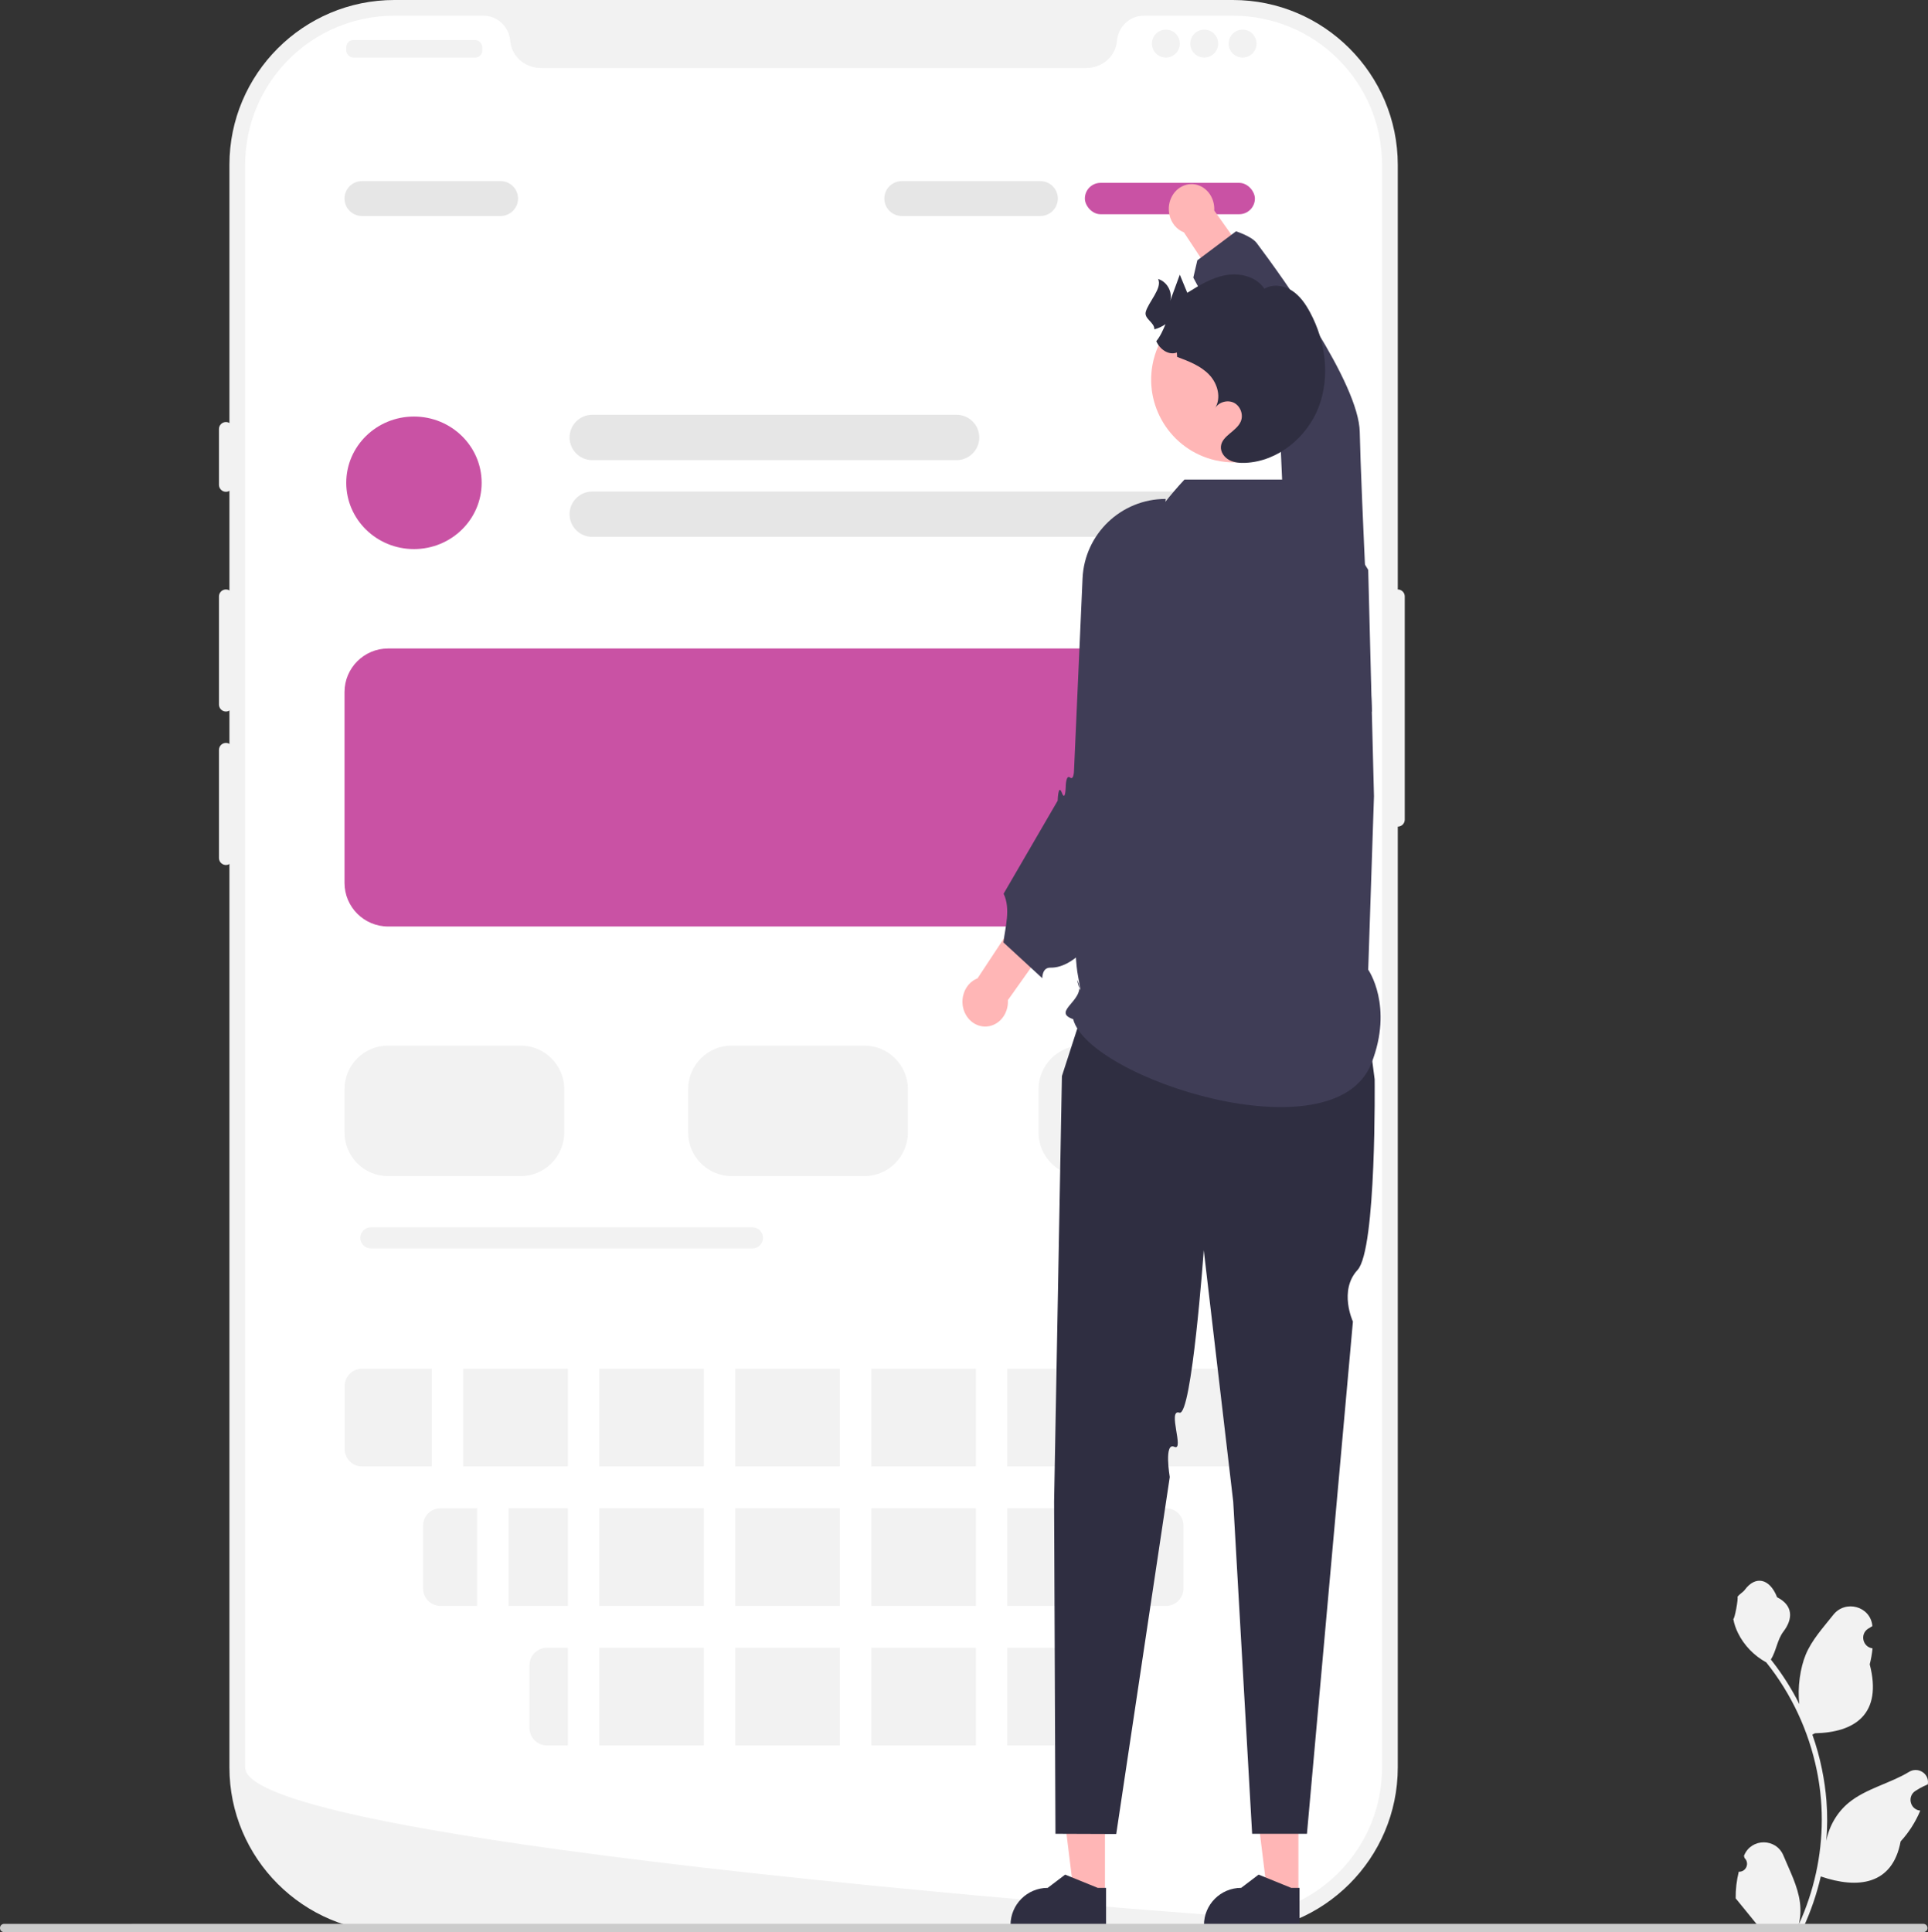 <svg xmlns="http://www.w3.org/2000/svg" width="552.81" height="554" viewBox="0 0 552.81 554" xmlns:xlink="http://www.w3.org/1999/xlink"><rect x="0" y="0" width="552.81" height="554" fill="#333333" stroke="none"/><path d="M353.506,554H113.057c-26.068,0-47.276-21.208-47.276-47.276V47.276C65.782,21.208,86.99,0,113.057,0h240.449c26.067,0,47.275,21.208,47.275,47.276V506.724c0,26.068-21.208,47.276-47.275,47.276Z" fill="#f2f2f2"/><path d="M400.782,169c-1.103,0-2,.897-2,2v64c0,1.103,.897,2,2,2s2-.897,2-2v-64c0-1.103-.897-2-2-2Z" fill="#f2f2f2"/><path d="M396.282,47.276V506.716c0,22.69-17.66,41.25-39.99,42.69h-.01c-.33,.02-.66,.04-1,.05-.59,.03-1.18,.04-1.78,.04,0,0-2.2-.16-6.22-.46-4.06-.3-9.97-.75-17.34-1.34-2.21-.17-4.54-.36-7-.56-4.9-.4-10.28-.84-16.05-1.34-2.3-.19-4.68-.4-7.11-.61-12.42-1.07-26.33-2.32-41-3.74-2.48-.23-4.98-.47-7.5-.72-.66-.07-1.33-.13-2-.2-10.46-1.03-21.21-2.14-32-3.32-.67-.07-1.34-.14-2-.21-18.59-2.05-37.25-4.28-54.71-6.68-13.43-1.84-26.15-3.78-37.57-5.79-3.72-.66-7.3-1.32-10.72-1.99-.67-.13-1.34-.26-2-.4-24.17-4.84-40-10.06-40-15.42V47.276c0-23.63,19.15-42.78,42.78-42.78h25.54c4.08,0,7.36,3.18,7.71,7.25,.03,.27,.06,.54,.11,.81,.74,4.09,4.49,6.94,8.65,6.94h156.42c4.16,0,7.91-2.85,8.65-6.94,.05-.27,.08-.54,.11-.81,.35-4.07,3.63-7.25,7.71-7.25h25.54c23.63,0,42.78,19.15,42.78,42.78Z" fill="#fff"/><path d="M64.782,121c-1.103,0-2,.897-2,2v16c0,1.103,.897,2,2,2s2-.897,2-2v-16c0-1.103-.897-2-2-2Z" fill="#f2f2f2"/><path d="M64.782,169c-1.103,0-2,.897-2,2v31c0,1.103,.897,2,2,2s2-.897,2-2v-31c0-1.103-.897-2-2-2Z" fill="#f2f2f2"/><path d="M64.782,213c-1.103,0-2,.897-2,2v31c0,1.103,.897,2,2,2s2-.897,2-2v-31c0-1.103-.897-2-2-2Z" fill="#f2f2f2"/><rect x="99.282" y="11.5" width="39" height="5" rx="2" ry="2" fill="#f2f2f2"/><circle cx="334.282" cy="12.5" r="4" fill="#f2f2f2"/><circle cx="345.282" cy="12.5" r="4" fill="#f2f2f2"/><circle cx="356.282" cy="12.5" r="4" fill="#f2f2f2"/><ellipse cx="118.691" cy="138.425" rx="19.409" ry="19" fill="#c952a4"/><path d="M274.284,131.925h-104.471c-3.584,0-6.5-2.916-6.5-6.5s2.916-6.5,6.5-6.5h104.471c3.584,0,6.5,2.916,6.5,6.5s-2.916,6.5-6.5,6.5Z" fill="#e6e6e6"/><path d="M106.337,351.878c-1.667,0-3.024,1.356-3.024,3.023,0,1.668,1.356,3.024,3.024,3.024h109.422c1.667,0,3.024-1.356,3.024-3.024,0-1.667-1.357-3.023-3.024-3.023H106.337Z" fill="#f2f2f2"/><path d="M355.813,153.925H169.813c-3.584,0-6.5-2.916-6.5-6.5s2.916-6.5,6.5-6.5h186c3.584,0,6.5,2.916,6.5,6.5s-2.916,6.5-6.5,6.5Z" fill="#e6e6e6"/><path d="M143.532,61.925h-39.75c-2.757,0-5-2.243-5-5s2.243-5,5-5h39.75c2.757,0,5,2.243,5,5s-2.243,5-5,5Z" fill="#e6e6e6"/><rect x="311.063" y="52.425" width="48.75" height="9" rx="4.5" ry="4.5" fill="#c952a4"/><path d="M298.313,61.925h-39.75c-2.757,0-5-2.243-5-5s2.243-5,5-5h39.75c2.757,0,5,2.243,5,5s-2.243,5-5,5Z" fill="#e6e6e6"/><path d="M149.282,337.193h-38c-6.893,0-12.5-5.607-12.5-12.5v-12.416c0-6.893,5.607-12.5,12.5-12.5h38c6.893,0,12.5,5.607,12.5,12.5v12.416c0,6.893-5.607,12.5-12.5,12.5Z" fill="#f2f2f2"/><path d="M349.813,265.632H111.282c-6.893,0-12.5-5.607-12.5-12.5v-54.707c0-6.893,5.607-12.5,12.5-12.5h238.532c6.893,0,12.5,5.607,12.5,12.5v54.707c0,6.893-5.607,12.5-12.5,12.5Z" fill="#c952a4"/><path d="M348.282,337.193h-38c-6.893,0-12.5-5.607-12.5-12.5v-12.416c0-6.893,5.607-12.5,12.5-12.5h38c6.893,0,12.5,5.607,12.5,12.5v12.416c0,6.893-5.607,12.5-12.5,12.5Z" fill="#f2f2f2"/><path d="M247.813,337.193h-38c-6.893,0-12.5-5.607-12.5-12.5v-12.416c0-6.893,5.607-12.5,12.5-12.5h38c6.893,0,12.5,5.607,12.5,12.5v12.416c0,6.893-5.607,12.5-12.5,12.5Z" fill="#f2f2f2"/><g><rect x="132.813" y="392.425" width="30" height="28" fill="#f2f2f2"/><rect x="145.813" y="432.425" width="17" height="28" fill="#f2f2f2"/><rect x="171.813" y="432.425" width="30" height="28" fill="#f2f2f2"/><rect x="171.813" y="472.425" width="30" height="28" fill="#f2f2f2"/><rect x="210.813" y="432.425" width="30" height="28" fill="#f2f2f2"/><rect x="171.813" y="392.425" width="30" height="28" fill="#f2f2f2"/><rect x="210.813" y="392.425" width="30" height="28" fill="#f2f2f2"/><rect x="288.813" y="392.425" width="30" height="28" fill="#f2f2f2"/><rect x="210.813" y="472.425" width="30" height="28" fill="#f2f2f2"/><rect x="249.813" y="392.425" width="30" height="28" fill="#f2f2f2"/><path d="M334.313,432.425h-19.5v28h19.5c2.761,0,5-2.239,5-5v-18c0-2.761-2.239-5-5-5Z" fill="#f2f2f2"/><path d="M162.813,472.425h-6c-2.761,0-5,2.239-5,5v18c0,2.761,2.239,5,5,5h6v-28Z" fill="#f2f2f2"/><rect x="249.813" y="472.425" width="30" height="28" fill="#f2f2f2"/><path d="M356.813,392.425h-29v28h29c2.761,0,5-2.239,5-5v-18c0-2.761-2.239-5-5-5Z" fill="#f2f2f2"/><path d="M305.813,472.848c-.613-.268-1.288-.422-2-.422h-15v28h15c.712,0,1.387-.154,2-.422v-27.156Z" fill="#f2f2f2"/><rect x="249.813" y="432.425" width="30" height="28" fill="#f2f2f2"/><rect x="288.813" y="432.425" width="17" height="28" fill="#f2f2f2"/><path d="M136.813,432.425h-10.5c-2.761,0-5,2.239-5,5v18c0,2.761,2.239,5,5,5h10.5v-28Z" fill="#f2f2f2"/><path d="M123.813,392.425h-20c-2.761,0-5,2.239-5,5v18c0,2.761,2.239,5,5,5h20v-28Z" fill="#f2f2f2"/></g><g><g><polygon points="316.825 542.98 307.916 542.979 303.678 508.615 316.827 508.616 316.825 542.98" fill="#ffb6b6"/><path d="M317.139,552.274l-27.397-.001v-.346c0-5.889,4.774-10.663,10.664-10.663h.001l5.004-3.797,9.337,3.797,2.392,0-0,11.01Z" fill="#2f2e41"/></g><g><polygon points="372.291 542.98 363.381 542.979 359.143 508.615 372.292 508.616 372.291 542.98" fill="#ffb6b6"/><path d="M372.604,552.274l-27.397-.001v-.346c0-5.889,4.774-10.663,10.664-10.663h.001l5.004-3.797,9.337,3.797,2.392,0-0,11.01Z" fill="#2f2e41"/></g><path d="M390.285,279.824h-76.516l-9.288,28.694-2.242,122.024,.393,95.216,17.426,.065,15.346-102.349s-1.707-10.067,1.3-8.668-2.075-10.953,1.466-9.777,6.986-46.592,6.986-46.592l8.444,72.105,5.423,95.216h15.715l13.18-146.86s-4.139-8.889,1.327-14.791,4.906-54.665,4.906-54.665l-3.865-29.618Z" fill="#2f2e41"/><path d="M392.302,278.012s7.336,10.449,.936,26.818c-10.637,27.204-81.206,4.323-85.526-12.624-6.639-2.292,4.428-5.643,1.171-11.202-.199-.339,1.829,7.202,.222-1.142-2.58-13.394,1.849-54.541,1.849-54.541l1.462-24.419c1.417-23.653,11.033-46.073,27.195-63.401l0-0h36.744l15.948,25.884,1.652,64.875-1.652,49.753Z" fill="#3f3d56"/><g><path d="M280.3,280.48l11.393-17.272,9.936,5.737-12.64,17.793c.04,.687-.009,1.391-.162,2.095-.829,3.831-4.342,6.201-7.847,5.295-3.505-.906-5.674-4.746-4.844-8.577,.529-2.443,2.151-4.287,4.165-5.071Z" fill="#ffb6b6"/><path d="M334.227,143.046h-0c-12.763,0-23.265,10.046-23.83,22.796l-2.438,54.929s-.018,3.05-1.147,2.147c-1.129-.903-1.224,2.292-1.224,2.292,0,0-.051,4.886-1.116,2.089-1.065-2.797-1.209,2.264-1.209,2.264l-15.501,26.671c2.083,4.307,.464,9.633-.051,13.97h0l11.146,10.259s-.097-3.08,2.305-3.028c14.728,.318,29.807-39.464,29.554-54.178-.289-16.789,3.512-80.212,3.512-80.212Z" fill="#3f3d56"/></g><g><path d="M339.463,66.624l11.393,17.272,9.936-5.737-12.64-17.793c.04-.687-.009-1.391-.162-2.095-.829-3.831-4.342-6.201-7.847-5.295-3.505,.906-5.674,4.746-4.844,8.577,.529,2.443,2.151,4.287,4.165,5.071Z" fill="#ffb6b6"/><path d="M393.39,204.058h-0c-12.763,0-23.265-10.046-23.83-22.796l-2.438-54.929s-.018-3.05-1.147-2.147c-1.129,.903-1.224-2.292-1.224-2.292,0,0-.051-4.886-1.116-2.089-1.065,2.797-1.209-2.264-1.209-2.264l-20.27-37.951,1.151-4.95,11.093-8.32s4.483,1.427,5.924,3.349c7.274,9.697,29.284,40.166,29.554,54.178,.323,16.789,3.512,80.212,3.512,80.212Z" fill="#3f3d56"/></g><path d="M348.405,131.948c.543,.125,1.087,.234,1.63,.318,1.689,.276,3.378,.359,5.025,.259,4.999-.259,9.715-2.107,13.527-5.15,4.03-3.21,7.039-7.75,8.302-13.151,2.968-12.75-4.966-25.507-17.716-28.475-12.566-2.934-25.131,4.724-28.342,17.147-.05,.192-.1,.376-.142,.569-2.968,12.758,4.958,25.507,17.716,28.484Z" fill="#ffb6b6"/><path d="M378.121,116.626c-3.309,8.736-11.685,15.66-21.021,16.076-1.59,.065-3.245-.055-4.65-.814-1.414-.749-2.505-2.256-2.385-3.846,.25-3.134,4.511-4.336,5.713-7.247,.795-1.923-.12-4.391-1.987-5.325-1.867-.924-4.391-.185-5.454,1.618,1.941-2.958,.804-7.127-1.645-9.669-2.44-2.551-5.87-3.855-9.18-5.094l-.074-1.257c-2.339,.897-4.89-.906-5.907-3.245,1.183-1.433,1.932-3.171,2.653-4.881-.971,.684-2.052,1.183-3.199,1.488,.065-2.034-2.986-3.004-2.468-5.001,.721-2.773,4.89-6.924,3.522-9.438,2.551,.721,4.215,3.698,3.494,6.249,.915-2.496,1.83-4.992,2.746-7.497,.712,1.738,1.424,3.476,2.145,5.205,3.485-2.172,7.09-4.382,11.139-5.075,4.049-.703,8.708,.481,10.973,3.92,2.357-1.433,5.519-.989,7.848,.499,2.33,1.488,3.957,3.846,5.26,6.286,4.419,8.227,5.787,18.322,2.477,27.049Z" fill="#2f2e41"/></g><g><path d="M498.551,536.626c2.066,.129,3.208-2.437,1.645-3.933l-.155-.618c.02-.05,.041-.099,.062-.148,2.089-4.982,9.17-4.947,11.241,.042,1.839,4.428,4.179,8.864,4.756,13.546,.258,2.067,.142,4.172-.316,6.2,4.308-9.411,6.575-19.687,6.575-30.021,0-2.597-.142-5.193-.433-7.783-.239-2.119-.568-4.224-.995-6.31-2.306-11.277-7.299-22.018-14.5-30.99-3.462-1.892-6.349-4.851-8.093-8.397-.626-1.279-1.117-2.655-1.35-4.056,.394,.052,1.486-5.949,1.188-6.317,.549-.833,1.532-1.247,2.131-2.06,2.982-4.043,7.091-3.337,9.236,2.157,4.582,2.313,4.627,6.148,1.815,9.837-1.789,2.347-2.035,5.522-3.604,8.035,.162,.207,.329,.407,.491,.614,2.961,3.798,5.522,7.88,7.681,12.169-.61-4.766,.291-10.508,1.826-14.21,1.748-4.217,5.025-7.769,7.91-11.415,3.466-4.379,10.573-2.468,11.184,3.083,.006,.054,.012,.107,.017,.161-.429,.242-.848,.499-1.259,.77-2.339,1.547-1.531,5.174,1.241,5.602l.063,.01c-.155,1.544-.42,3.074-.807,4.579,3.702,14.316-4.29,19.53-15.701,19.764-.252,.129-.497,.258-.749,.381,1.156,3.255,2.08,6.594,2.764,9.979,.614,2.99,1.04,6.013,1.279,9.049,.297,3.83,.271,7.68-.052,11.503l.019-.136c.82-4.211,3.107-8.145,6.427-10.87,4.946-4.063,11.933-5.559,17.268-8.824,2.568-1.572,5.859,.459,5.411,3.437l-.022,.143c-.794,.323-1.569,.698-2.319,1.117-.429,.242-.848,.499-1.259,.77-2.339,1.547-1.531,5.174,1.241,5.602l.063,.01c.045,.006,.084,.013,.129,.019-1.363,3.236-3.262,6.239-5.639,8.829-2.315,12.497-12.256,13.683-22.89,10.044h-.006c-1.163,5.064-2.861,10.011-5.044,14.726h-18.02c-.065-.2-.123-.407-.181-.607,1.666,.103,3.346,.006,4.986-.297-1.337-1.641-2.674-3.294-4.011-4.935-.032-.032-.058-.065-.084-.097-.678-.84-1.363-1.673-2.041-2.512l-0-.001c-.042-2.578,.267-5.147,.879-7.64l.001-0Z" fill="#f2f2f2"/><path d="M0,552.769c0,.66,.53,1.19,1.19,1.19H551.48c.66,0,1.19-.53,1.19-1.19,0-.66-.53-1.19-1.19-1.19H1.19c-.66,0-1.19,.53-1.19,1.19Z" fill="#ccc"/></g></svg>